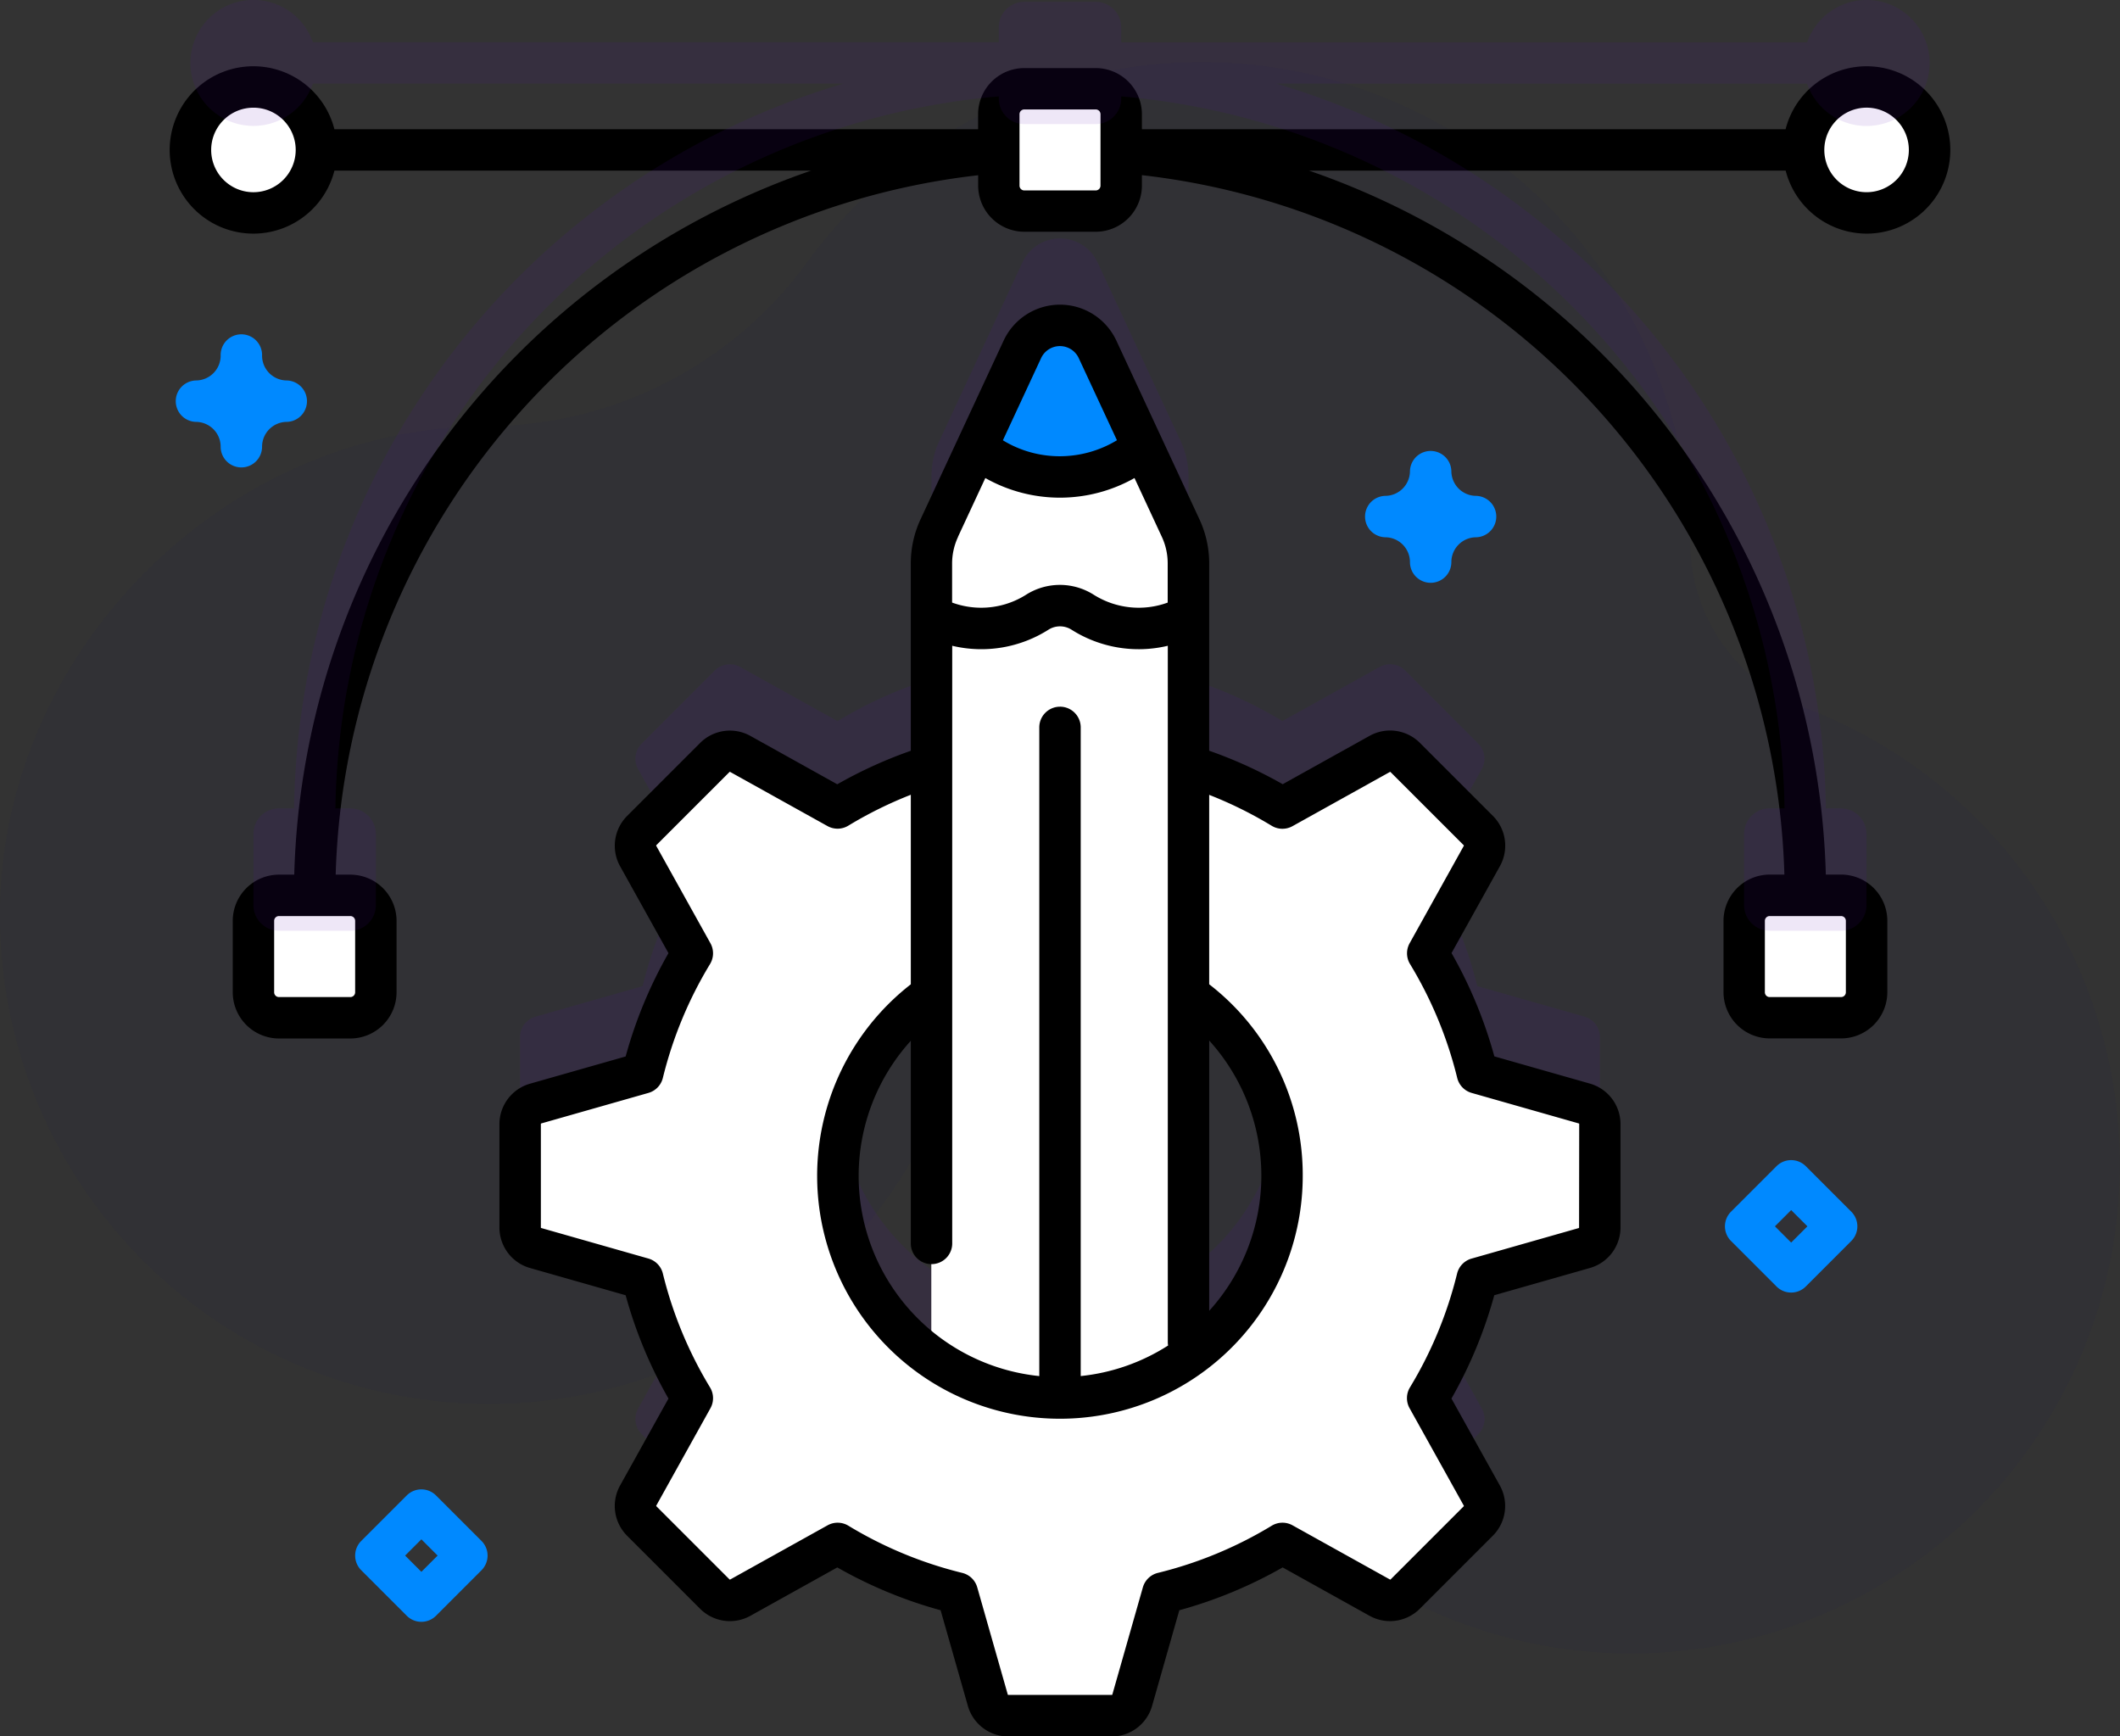 <svg xmlns="http://www.w3.org/2000/svg" width="113.512" height="92.965" viewBox="0 0 113.512 92.965">
  <rect x="0" y="0" width="113.512" height="92.965" fill="#333333" stroke="none"/>
  <g id="illustration" transform="translate(0 -46.34)">
    <path id="Path_45" data-name="Path 45" d="M112.1,111.948A26.113,26.113,0,0,0,96.613,95.941,9.481,9.481,0,0,1,90.5,87.2q0-.128,0-.256A26.171,26.171,0,0,0,43.273,72.022a21.355,21.355,0,0,1-17.089,8.857q-.3,0-.6.006C11.858,81.186.186,92.964,0,106.693a26.174,26.174,0,0,0,50.752,9.346,5.356,5.356,0,0,1,6.492-3.275l.1.028a5.342,5.342,0,0,1,3.891,5.569,26.173,26.173,0,1,0,50.861-6.413Z" transform="translate(0 -11.717)" fill="rgba(2,14,81,0.05)"/>
    <path id="Path_46" data-name="Path 46" d="M182.6,145.581l-5.737-1.634a22.862,22.862,0,0,0-2.656-6.41l2.9-5.214a1.138,1.138,0,0,0-.19-1.356L173,127.047a1.138,1.138,0,0,0-1.356-.19l-5.214,2.9a22.87,22.87,0,0,0-5.03-2.268V116.65a4.465,4.465,0,0,0-.413-1.871l-4.454-9.578a2.218,2.218,0,0,0-4.023,0l-4.456,9.578a4.43,4.43,0,0,0-.413,1.871v10.842a22.859,22.859,0,0,0-5.03,2.268l-5.214-2.9a1.138,1.138,0,0,0-1.356.19l-3.921,3.921a1.138,1.138,0,0,0-.19,1.356l2.9,5.214a22.859,22.859,0,0,0-2.656,6.41l-5.737,1.634a1.137,1.137,0,0,0-.826,1.094v5.544a1.137,1.137,0,0,0,.826,1.094l5.737,1.634a22.862,22.862,0,0,0,2.656,6.41l-2.9,5.214a1.138,1.138,0,0,0,.19,1.356l3.921,3.921a1.138,1.138,0,0,0,1.356.19l5.214-2.9a22.859,22.859,0,0,0,6.41,2.656l1.634,5.737a1.137,1.137,0,0,0,1.094.826h5.544a1.137,1.137,0,0,0,1.094-.826l1.634-5.737a22.861,22.861,0,0,0,6.41-2.656l5.214,2.9a1.138,1.138,0,0,0,1.356-.19l3.921-3.921a1.138,1.138,0,0,0,.19-1.356l-2.9-5.214a22.859,22.859,0,0,0,2.656-6.41l5.737-1.634a1.136,1.136,0,0,0,.826-1.094v-5.544A1.135,1.135,0,0,0,182.6,145.581Zm-39.969,3.866a11.871,11.871,0,0,1,5.01-9.693v19.387A11.871,11.871,0,0,1,142.633,149.447Zm18.768,9.693V139.754a11.883,11.883,0,0,1,0,19.386Z" transform="translate(-97.766 -44.813)" fill="#590bb2" opacity="0.1"/>
    <g id="Group_560" data-name="Group 560" transform="translate(10.199 50.996)">
      <path id="Path_47" data-name="Path 47" d="M426.419,269.113H422.6a1.365,1.365,0,0,1-1.365-1.365v-3.823a1.365,1.365,0,0,1,1.365-1.365h3.823a1.365,1.365,0,0,1,1.365,1.365v3.823A1.365,1.365,0,0,1,426.419,269.113Z" transform="translate(-338.041 -219.278)" fill="#fff"/>
      <path id="Path_48" data-name="Path 48" d="M66.4,269.113H62.574a1.365,1.365,0,0,1-1.365-1.365v-3.823a1.365,1.365,0,0,1,1.365-1.365H66.4a1.365,1.365,0,0,1,1.365,1.365v3.823A1.365,1.365,0,0,1,66.4,269.113Z" transform="translate(-57.837 -219.278)" fill="#fff"/>
      <path id="Path_49" data-name="Path 49" d="M246.408,74.321h-3.823a1.365,1.365,0,0,1-1.365-1.365V69.132a1.365,1.365,0,0,1,1.365-1.365h3.823a1.365,1.365,0,0,1,1.365,1.365v3.823A1.365,1.365,0,0,1,246.408,74.321Z" transform="translate(-197.939 -67.672)" fill="#fff"/>
      <path id="Path_50" data-name="Path 50" d="M246.408,74.321h-3.823a1.365,1.365,0,0,1-1.365-1.365V69.132a1.365,1.365,0,0,1,1.365-1.365h3.823a1.365,1.365,0,0,1,1.365,1.365v3.823A1.365,1.365,0,0,1,246.408,74.321Z" transform="translate(-197.939 -67.672)" fill="#fff"/>
      <circle id="Ellipse_16" data-name="Ellipse 16" cx="3.372" cy="3.372" r="3.372" transform="translate(86.372)" fill="#fff"/>
      <circle id="Ellipse_17" data-name="Ellipse 17" cx="3.372" cy="3.372" r="3.372" fill="#fff"/>
    </g>
    <path id="Path_51" data-name="Path 51" d="M182.6,224.936l-5.737-1.634a22.862,22.862,0,0,0-2.656-6.41l2.9-5.214a1.138,1.138,0,0,0-.19-1.356L173,206.4a1.138,1.138,0,0,0-1.356-.19l-5.214,2.9a22.858,22.858,0,0,0-6.41-2.656l-1.634-5.737a1.137,1.137,0,0,0-1.094-.826h-5.544a1.137,1.137,0,0,0-1.094.826l-1.634,5.737a22.861,22.861,0,0,0-6.41,2.656l-5.214-2.9a1.138,1.138,0,0,0-1.356.19l-3.921,3.921a1.138,1.138,0,0,0-.19,1.356l2.9,5.214a22.859,22.859,0,0,0-2.656,6.41l-5.737,1.634a1.137,1.137,0,0,0-.826,1.094v5.544a1.137,1.137,0,0,0,.826,1.094l5.737,1.634a22.862,22.862,0,0,0,2.656,6.41l-2.9,5.214a1.138,1.138,0,0,0,.19,1.356l3.921,3.921a1.138,1.138,0,0,0,1.356.19l5.214-2.9a22.859,22.859,0,0,0,6.41,2.656l1.634,5.737a1.137,1.137,0,0,0,1.094.826H157.3a1.137,1.137,0,0,0,1.094-.826l1.634-5.737a22.862,22.862,0,0,0,6.41-2.656l5.214,2.9A1.138,1.138,0,0,0,173,251.2l3.921-3.921a1.138,1.138,0,0,0,.19-1.356l-2.9-5.214a22.859,22.859,0,0,0,2.656-6.41l5.737-1.634a1.137,1.137,0,0,0,.826-1.094V226.03A1.137,1.137,0,0,0,182.6,224.936Zm-28.081,15.755A11.889,11.889,0,1,1,166.413,228.8,11.889,11.889,0,0,1,154.524,240.691Z" transform="translate(-97.768 -119.512)" fill="#fff"/>
    <path id="Path_52" data-name="Path 52" d="M238.729,137.65v42.5a11.889,11.889,0,0,1-13.758,0V137.65a4.431,4.431,0,0,1,.413-1.871l4.456-9.578a2.218,2.218,0,0,1,4.023,0l4.454,9.578A4.468,4.468,0,0,1,238.729,137.65Z" transform="translate(-175.094 -61.157)" fill="#fff"/>
    <path id="Path_53" data-name="Path 53" d="M231.85,188.1v43.41a11.814,11.814,0,0,1-6.879-2.195V188.1Z" transform="translate(-175.094 -110.331)" fill="#fff"/>
    <path id="Path_54" data-name="Path 54" d="M229.836,126.2l-4.455,9.576a4.437,4.437,0,0,0-.414,1.872v2.828a5.628,5.628,0,0,0,5.684-.214,2.261,2.261,0,0,1,2.421.019,5.626,5.626,0,0,0,5.654.2v-2.829a4.439,4.439,0,0,0-.414-1.872l-4.453-9.576a2.218,2.218,0,0,0-4.023,0Z" transform="translate(-175.091 -61.159)" fill="#fff"/>
    <path id="Path_55" data-name="Path 55" d="M238.375,126.2l-2.437,5.242a7.018,7.018,0,0,0,8.9,0L242.4,126.2a2.218,2.218,0,0,0-4.023,0Z" transform="translate(-183.629 -61.159)" fill="#0089ff"/>
    <path id="Path_56" data-name="Path 56" d="M131.852,71.3a4.48,4.48,0,1,0-4.336-5.589H93.052v-.8a2.477,2.477,0,0,0-2.474-2.474H86.755a2.477,2.477,0,0,0-2.474,2.474v.8H49.816a4.48,4.48,0,1,0,0,2.217H75.337A41.043,41.043,0,0,0,47.665,105.62h-.819a2.477,2.477,0,0,0-2.474,2.474v3.823a2.477,2.477,0,0,0,2.474,2.474h3.823a2.477,2.477,0,0,0,2.474-2.474v-3.823a2.477,2.477,0,0,0-2.474-2.474h-.785a38.8,38.8,0,0,1,34.4-37.446v.556A2.477,2.477,0,0,0,86.755,71.2h3.823a2.477,2.477,0,0,0,2.474-2.474v-.556a38.8,38.8,0,0,1,34.4,37.446h-.785a2.477,2.477,0,0,0-2.474,2.474v3.823a2.477,2.477,0,0,0,2.474,2.474h3.823a2.477,2.477,0,0,0,2.474-2.474v-3.823a2.477,2.477,0,0,0-2.474-2.474h-.819A41.043,41.043,0,0,0,102,67.928h25.521A4.485,4.485,0,0,0,131.852,71.3ZM50.926,108.094v3.823a.257.257,0,0,1-.257.257H46.846a.257.257,0,0,1-.257-.257v-3.823a.257.257,0,0,1,.257-.257h3.823A.257.257,0,0,1,50.926,108.094Zm79.818,0v3.823a.257.257,0,0,1-.257.257h-3.823a.257.257,0,0,1-.257-.257v-3.823a.257.257,0,0,1,.257-.257h3.823A.257.257,0,0,1,130.744,108.094Zm1.109-43.538a2.263,2.263,0,1,1-2.263,2.263A2.266,2.266,0,0,1,131.852,64.556ZM45.48,69.083a2.263,2.263,0,1,1,2.263-2.263A2.266,2.266,0,0,1,45.48,69.083Zm45.354-.352a.257.257,0,0,1-.257.257H86.755a.257.257,0,0,1-.257-.257V64.908a.257.257,0,0,1,.257-.257h3.823a.257.257,0,0,1,.257.257Z" transform="translate(-31.91 -12.452)"/>
    <path id="Path_57" data-name="Path 57" d="M179.015,161.622l-5.127-1.46a23.934,23.934,0,0,0-2.293-5.532l2.595-4.661a2.256,2.256,0,0,0-.375-2.678l-3.921-3.921a2.255,2.255,0,0,0-2.679-.374l-4.66,2.594a24.026,24.026,0,0,0-3.936-1.793V133.757a5.588,5.588,0,0,0-.517-2.339l-4.454-9.578a3.328,3.328,0,0,0-6.035,0l-4.454,9.578a5.586,5.586,0,0,0-.517,2.339V143.8a23.992,23.992,0,0,0-3.937,1.794L134.046,143a2.255,2.255,0,0,0-2.678.375l-3.921,3.921a2.257,2.257,0,0,0-.374,2.679l2.594,4.659a23.944,23.944,0,0,0-2.293,5.532l-5.127,1.46a2.255,2.255,0,0,0-1.631,2.16v5.544a2.254,2.254,0,0,0,1.631,2.16l5.127,1.46a23.932,23.932,0,0,0,2.293,5.532l-2.595,4.661a2.256,2.256,0,0,0,.375,2.678l3.921,3.921a2.254,2.254,0,0,0,2.679.374l4.66-2.594a23.944,23.944,0,0,0,5.532,2.293l1.46,5.127a2.255,2.255,0,0,0,2.16,1.631H153.4a2.254,2.254,0,0,0,2.16-1.631l1.46-5.127a23.935,23.935,0,0,0,5.532-2.293l4.66,2.594a2.255,2.255,0,0,0,2.678-.375l3.921-3.921a2.256,2.256,0,0,0,.374-2.679l-2.594-4.66a23.947,23.947,0,0,0,2.293-5.532l5.127-1.46a2.255,2.255,0,0,0,1.631-2.16v-5.544A2.255,2.255,0,0,0,179.015,161.622ZM150.631,141.44a1.108,1.108,0,0,0-1.109,1.109v34.729a10.772,10.772,0,0,1-6.879-17.952v10.816a1.109,1.109,0,1,0,2.217,0V138.178a6.708,6.708,0,0,0,5.173-.873,1.154,1.154,0,0,1,1.232.023,6.708,6.708,0,0,0,5.138.85v37.307a1.1,1.1,0,0,0,.016.156,10.706,10.706,0,0,1-4.679,1.636V142.548a1.109,1.109,0,0,0-1.109-1.109Zm7.989,17.874a10.771,10.771,0,0,1,0,14.47Zm-9-36.539a1.111,1.111,0,0,1,2.014,0l2.046,4.4a5.919,5.919,0,0,1-3.054.856,5.837,5.837,0,0,1-3.053-.854Zm-4.454,9.578,1.467-3.155a8.118,8.118,0,0,0,7.987,0l1.467,3.155a3.353,3.353,0,0,1,.31,1.4v2.113a4.517,4.517,0,0,1-3.955-.417,3.379,3.379,0,0,0-3.61-.015,4.487,4.487,0,0,1-2.424.707,4.544,4.544,0,0,1-1.554-.276v-2.112A3.355,3.355,0,0,1,145.171,132.353Zm33.258,36.973a.028.028,0,0,1-.021.028l-5.737,1.634a1.109,1.109,0,0,0-.773.8,21.73,21.73,0,0,1-2.527,6.1A1.108,1.108,0,0,0,169.35,179l2.9,5.212a.031.031,0,0,1,0,.035l-3.921,3.921a.03.03,0,0,1-.033,0l-5.214-2.9a1.107,1.107,0,0,0-1.114.021,21.721,21.721,0,0,1-6.1,2.527,1.109,1.109,0,0,0-.8.773l-1.634,5.737a.028.028,0,0,1-.028.021h-5.544a.028.028,0,0,1-.028-.021l-1.634-5.737a1.109,1.109,0,0,0-.8-.773,21.734,21.734,0,0,1-6.1-2.527,1.108,1.108,0,0,0-1.114-.021l-5.212,2.9a.03.03,0,0,1-.034,0l-3.921-3.921a.031.031,0,0,1-.005-.034l2.9-5.214a1.108,1.108,0,0,0-.021-1.114,21.717,21.717,0,0,1-2.527-6.1,1.109,1.109,0,0,0-.773-.8l-5.737-1.634a.028.028,0,0,1-.021-.027v-5.544a.028.028,0,0,1,.021-.028l5.737-1.634a1.109,1.109,0,0,0,.773-.8,21.734,21.734,0,0,1,2.527-6.1,1.108,1.108,0,0,0,.021-1.114l-2.9-5.212a.031.031,0,0,1,0-.035l3.921-3.921a.031.031,0,0,1,.033-.005l5.214,2.9a1.109,1.109,0,0,0,1.114-.021,21.776,21.776,0,0,1,3.347-1.655v10.148a13,13,0,1,0,20.985,10.246,12.9,12.9,0,0,0-5.009-10.248V146.16a21.775,21.775,0,0,1,3.346,1.655,1.108,1.108,0,0,0,1.114.021l5.212-2.9a.029.029,0,0,1,.035,0l3.921,3.92a.031.031,0,0,1,.005.034l-2.9,5.214a1.108,1.108,0,0,0,.021,1.114,21.721,21.721,0,0,1,2.527,6.1,1.109,1.109,0,0,0,.773.8l5.737,1.634a.028.028,0,0,1,.021.028Z" transform="translate(-93.875 -57.264)"/>
    <path id="Path_58" data-name="Path 58" d="M135.744,53.083a3.372,3.372,0,1,0-3.181-4.48H95.834v-.8a1.365,1.365,0,0,0-1.365-1.365H90.646A1.365,1.365,0,0,0,89.28,47.8v.8H52.553a3.372,3.372,0,1,0,0,2.217H80.961a41.091,41.091,0,0,0-29.415,38.8h-.809a1.365,1.365,0,0,0-1.365,1.365v3.823a1.365,1.365,0,0,0,1.365,1.365H54.56a1.365,1.365,0,0,0,1.365-1.365V90.986a1.365,1.365,0,0,0-1.365-1.365h-.8A38.852,38.852,0,0,1,89.281,51.5v.118a1.365,1.365,0,0,0,1.365,1.365h3.823a1.365,1.365,0,0,0,1.365-1.365V51.5a38.851,38.851,0,0,1,35.517,38.116h-.8a1.365,1.365,0,0,0-1.365,1.365v3.823a1.365,1.365,0,0,0,1.365,1.365h3.823a1.365,1.365,0,0,0,1.365-1.365V90.986a1.365,1.365,0,0,0-1.365-1.365h-.809a41.092,41.092,0,0,0-29.415-38.8h28.408a3.369,3.369,0,0,0,3.181,2.264Z" transform="translate(-35.801)" fill="#590bb2" opacity="0.1"/>
    <path id="Path_59" data-name="Path 59" d="M45.843,134.318a1.108,1.108,0,0,1-1.109-1.109,1.331,1.331,0,0,0-1.329-1.329,1.109,1.109,0,0,1,0-2.217,1.331,1.331,0,0,0,1.329-1.329,1.109,1.109,0,1,1,2.217,0,1.331,1.331,0,0,0,1.329,1.329,1.109,1.109,0,0,1,0,2.217,1.331,1.331,0,0,0-1.329,1.329A1.108,1.108,0,0,1,45.843,134.318Z" transform="translate(-32.919 -62.953)" fill="#0089ff"/>
    <path id="Path_60" data-name="Path 60" d="M333.069,162.2a1.108,1.108,0,0,1-1.109-1.109,1.331,1.331,0,0,0-1.329-1.329,1.109,1.109,0,0,1,0-2.217,1.331,1.331,0,0,0,1.329-1.329,1.109,1.109,0,0,1,2.217,0,1.331,1.331,0,0,0,1.329,1.329,1.109,1.109,0,0,1,0,2.217,1.331,1.331,0,0,0-1.329,1.329A1.109,1.109,0,0,1,333.069,162.2Z" transform="translate(-256.466 -84.657)" fill="#0089ff"/>
    <path id="Path_61" data-name="Path 61" d="M89.316,413.092a1.1,1.1,0,0,1-.784-.325l-2.437-2.437a1.108,1.108,0,0,1,0-1.567l2.437-2.437a1.108,1.108,0,0,1,1.567,0l2.437,2.437a1.108,1.108,0,0,1,0,1.567L90.1,412.767A1.1,1.1,0,0,1,89.316,413.092Zm-.87-3.546.87.87.87-.87-.87-.87Z" transform="translate(-66.754 -279.922)" fill="#0089ff"/>
    <path id="Path_62" data-name="Path 62" d="M420.132,333.584a1.1,1.1,0,0,1-.784-.325l-2.437-2.437a1.108,1.108,0,0,1,0-1.567l2.437-2.437a1.108,1.108,0,0,1,1.567,0l2.437,2.437a1.108,1.108,0,0,1,0,1.567l-2.437,2.437A1.1,1.1,0,0,1,420.132,333.584Zm-.87-3.546.87.87.87-.87-.87-.87Z" transform="translate(-324.227 -218.042)" fill="#0089ff"/>
  </g>
</svg>

